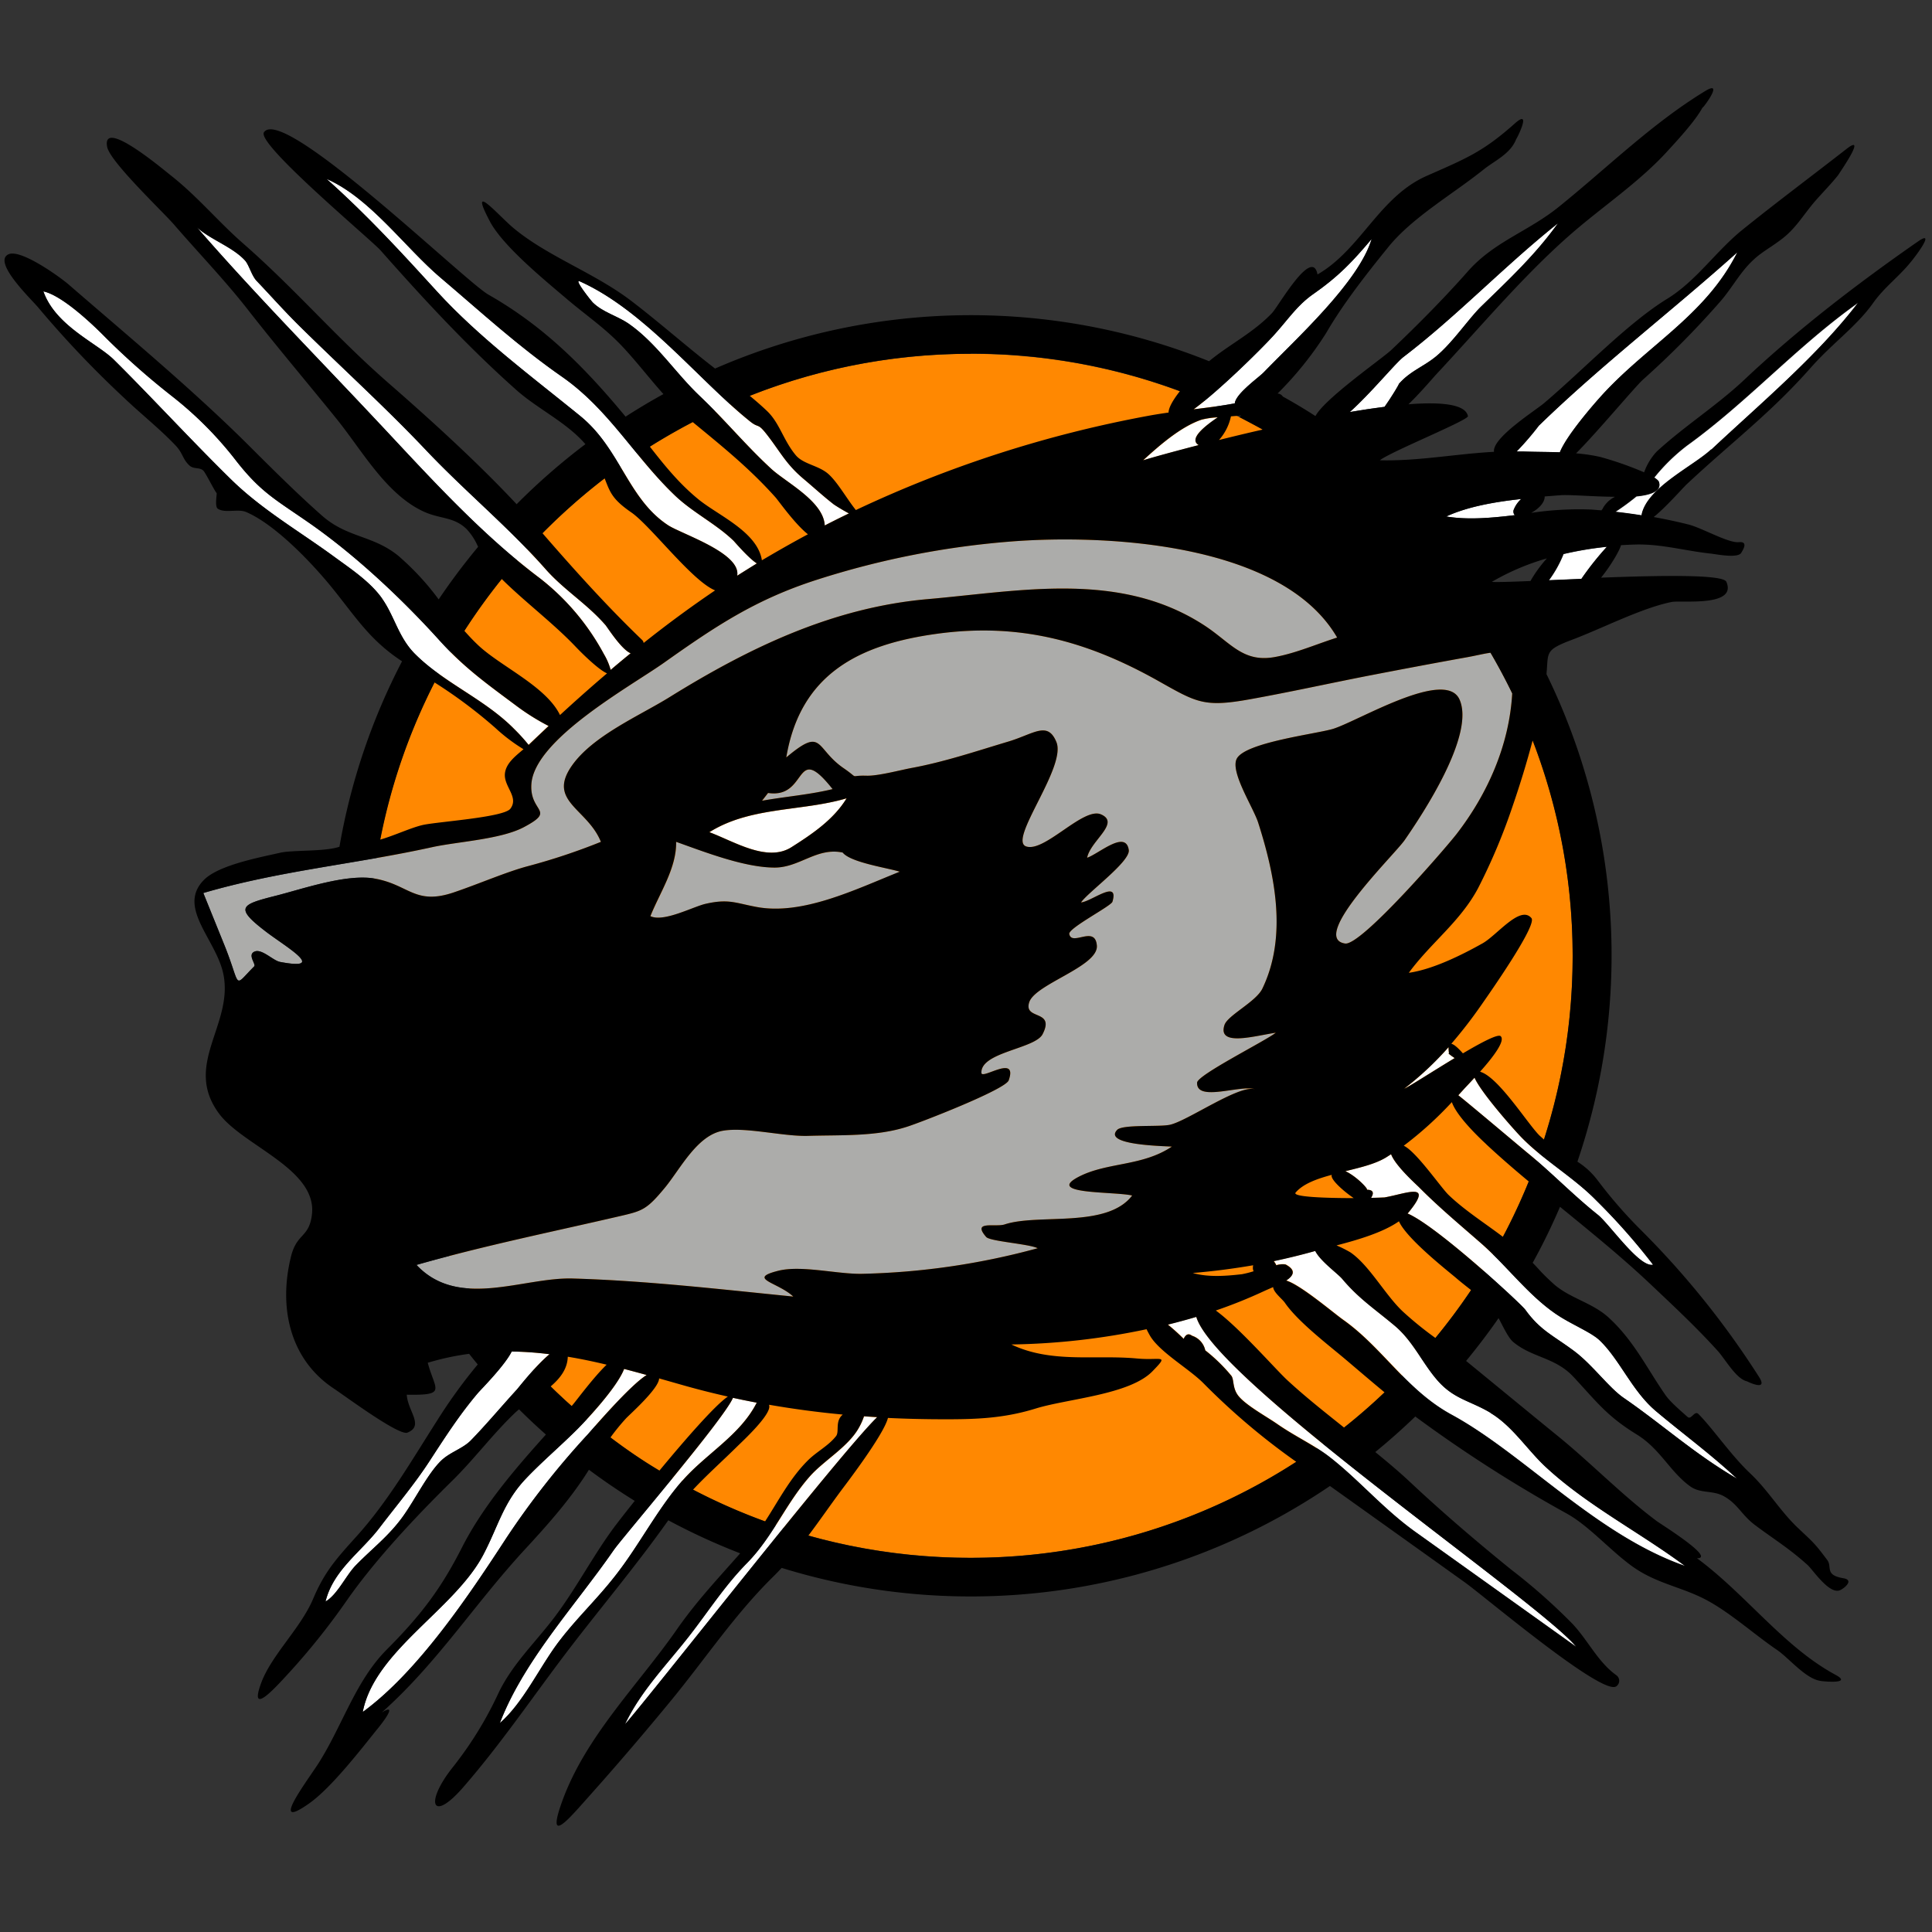 <svg xmlns="http://www.w3.org/2000/svg" viewBox="0 0 500 500"><rect x="0" y="0" width="500" height="500" fill="#333333" stroke="none"/><defs><style>.cls-1{fill:#ff8801;}.cls-2{fill:#fff;}.cls-3{fill:#acacaa;}</style></defs><title>clan-wolverine_COLOR</title><g id="n3"><path class="cls-1" d="M251.22,91.56c-85.91,0-155.8,69.89-155.8,155.8s69.89,155.8,155.8,155.8S407,333.27,407,247.37,337.13,91.56,251.22,91.56Z"/></g><g id="n2"><path class="cls-2" d="M204.83,219.25c-6.29,4-14.88-1.52-21.24-3.87,10.65-6.69,23.84-5.32,35.52-8.77C215.72,212.13,210.18,215.86,204.83,219.25Z"/><path class="cls-2" d="M162.7,83.77c-2.9-2-6.81-3-9.33-5.53-.35-.35-5-6.16-3.32-5.43,16.75,7.5,30.8,25.62,44.09,36.27,2.32,1.86,1.85.19,4.36,3.42,3.48,4.47,4.92,7.62,9.47,11.44,2.59,2.17,5.18,4.56,7.83,6.61.18.14,2.14,1.39,3.9,2.32q-3.15,1.52-6.26,3.12c-.26-6.2-10-11.15-13.75-14.58-6.5-5.94-12.1-12.78-18.52-18.85S170,88.88,162.7,83.77Z"/><path class="cls-2" d="M150.2,107.69C137.7,97.52,124,87.37,113.12,75.46c-8.52-9.33-17.84-19.58-28.6-29.15,11.22,4.86,20.28,17.75,29.54,25.6,10.5,8.91,20,17.66,31.43,25.62,12.14,8.48,18.71,20.71,29.19,30.71,4.64,4.43,10.64,7.32,15.2,11.74.16.16,4,4.64,6,5.83q-2.56,1.57-5.09,3.18c1-5.83-14.13-10.69-17.8-13C162.5,129.17,160.56,116.13,150.2,107.69Z"/><path class="cls-2" d="M98.35,109.77C82.5,92.84,66.35,76.53,51,58.89c3.6,3.18,9.15,5,12.38,8.49,1.09,1.18,1.71,3.92,3.05,5.33,3.45,3.61,7.06,7.71,11.3,11.89,11.06,10.89,22.26,21.05,32.54,31.92,10.06,10.63,21.27,19.83,31,30.85,4.76,5.37,10.65,8.89,15.43,14.4.47.54,4.07,6.26,6.51,7.3q-2.61,2.12-5.17,4.3a16.56,16.56,0,0,0-1.75-4.08,62,62,0,0,0-16.57-19.64C124.54,138.23,111.5,123.82,98.35,109.77Z"/><path class="cls-2" d="M98.84,154.85c-3.06-4.32-8.07-7.63-12.27-10.7-9-6.61-18.72-12.18-26.78-20.07-9.71-9.5-21.4-22.16-30.35-31-4.31-4.27-15.08-8.73-18.24-17.69,4.91,1.07,12.77,8.55,16.15,12a193.78,193.78,0,0,0,17.15,15.14,94.61,94.61,0,0,1,16.23,16.24c6.53,8.47,10.36,10.38,18.84,16.26,12,8.28,24.2,19.69,34.15,30.7,6.46,7.14,12.4,11.33,20,17a59.2,59.2,0,0,0,8.23,5.14q-2.59,2.43-5.17,4.9a46.53,46.53,0,0,0-3.62-4c-7.71-7.89-18.32-12-25.9-19.66C103.1,164.86,102.09,159.44,98.84,154.85Z"/><path class="cls-2" d="M121.86,372.77c-2.08,2.14-5.47,3.06-7.75,5.31-3.46,3.41-6.72,10.07-9.85,14.41-3.66,5.08-7.9,8.22-12.21,12.65-2.47,2.54-4.77,7.62-7.79,9.32,2-8.12,9.13-12.76,13.91-19,4.28-5.62,9-11.21,12.88-17.15,4.07-6.24,7.79-12.08,12.64-17.8.77-.9,7-7.16,8.75-10.75a89.92,89.92,0,0,1,9.79.7c-3.69,3.09-8.24,8.94-8.54,9.27C129.7,364.08,125.64,368.88,121.86,372.77Z"/><path class="cls-2" d="M131.2,397.8c-9.64,14.79-22.94,34.78-37.32,45.26,3.05-15.83,23.74-26.51,31.2-40.7,3.87-7.36,5.16-13.51,11-19.67,4.13-4.36,9-8.48,13.33-12.81,1.11-1.1,10.15-10.44,12.11-15.6q2.92.76,5.84,1.57c-4.36,2.69-13.89,13.86-15.47,15.62A213.12,213.12,0,0,0,131.2,397.8Z"/><path class="cls-2" d="M144.36,425.2c-4.89,6.56-8.95,15.46-15,20.73,6.24-16.27,19.6-30.47,29.5-44.81,2.12-3.07,28.62-34,30.83-39.36q3.07.67,6.15,1.25c-4.23,8.4-13.15,13.24-19.21,20.17-6.61,7.56-11.17,16.73-17.37,24.62C154.41,414,149,419,144.36,425.2Z"/><path class="cls-2" d="M161.78,446.21c4.15-8.72,11-15.58,16.7-22.93,5-6.43,9.06-12.85,14.88-18.77,6.68-6.81,10-15.37,16.23-22.4,3.72-4.21,10.1-7.7,12.83-12.83a16.73,16.73,0,0,0,1.19-2.71l3.41.22C217.4,376.08,168.68,438.4,161.78,446.21Z"/><path class="cls-2" d="M407.86,426.12l-41.35-29.54c-8.45-6-14.69-13.53-22.43-19.55-3.84-3-8.76-5.24-13.39-8.44-2.86-2-8.11-4.84-10.13-7.3-1.69-2.06-1.11-4.36-1.92-5.32a43.25,43.25,0,0,0-6.71-6.53,5.11,5.11,0,0,0-3.44-3.79q-1.31-1-2.15.8s-2-2-4.09-3.68q3.72-.92,7.36-2C314.51,357.34,398.39,414.56,407.86,426.12Z"/><path class="cls-2" d="M399.89,379.47c10.71,10,24.43,17,36.23,25.78-23-8-41.76-29-60.43-39.15-11.66-6.34-17.82-17.3-28-24.53-2.63-1.86-11.13-9.12-14.8-10.2,1.89-1.25,2.68-2.67-.18-4.17a5.25,5.25,0,0,0-2.38.21,5,5,0,0,0-.66-1.06c3.47-.74,6.92-1.57,10.34-2.53l.39-.11c1.34,2.66,5.83,5.85,7,7.25,4.29,5.1,8.34,7.71,13.64,12.16,4.71,4,7,9.47,10.92,14,4.28,5,8.36,5.27,13.79,8.48C391.36,369,395.2,375.07,399.89,379.47Z"/><path class="cls-2" d="M402.58,340c3.83,2.65,9.06,4.69,11.34,6.82,5.28,5,8.41,13.14,14.62,18.37,7.06,5.94,14.16,11.09,21,17.49-11.07-6.44-19.36-14.06-29.29-20.88-3.93-2.7-8-8.48-12.81-12.11-5.51-4.12-8.79-5.32-12.71-10.76-1.07-1.49-23-21.76-30.46-24.88.07-.08.16-.16.23-.24,6.7-8.15-.61-4.88-6.22-3.91-.19,0-1.51.08-3.44.1.64-1,.85-2.1-1.13-2.1.63,0-2.68-3.52-5.53-4.8,3.87-.94,7.72-1.87,10.42-3.49.48-.29.94-.6,1.41-.9,1.11,3,6.5,7.81,7.27,8.58,5,5.06,10.67,9.79,16.06,14.5C389.94,327.59,395.4,335.06,402.58,340Z"/><path class="cls-2" d="M413,310.56a163.74,163.74,0,0,1,14.81,16.74c-3.49.87-11.31-10.54-14.28-12.91-6.39-5.1-11.7-10.65-17.91-15.77-1-.79-14.05-11.84-18.21-15.17l1.41-1.55c.43-.48,1.5-1.58,2.79-3,1.6,3.69,9.28,12.39,11.42,14.69C398.83,299.88,407,304.44,413,310.56Z"/><path class="cls-2" d="M375,272.61c-.45-.17.34.47,1.47,1.22-5.84,3.53-11.87,7.44-13.07,7.93A81.61,81.61,0,0,0,374.89,271,11.12,11.12,0,0,0,375,272.61Z"/><path class="cls-2" d="M398.32,110.08c16.13-15.66,34.46-29.69,51.27-44.78-8.27,16.56-23.82,24.32-35.73,37.76-1.39,1.56-8.48,9.64-10.19,14-3.2-.11-6.42-.09-9.52-.21l-1.67,0A75.75,75.75,0,0,0,398.32,110.08Z"/><path class="cls-2" d="M393.68,129.14a7.22,7.22,0,0,0-2,2.93,1.44,1.44,0,0,0,.32,1.26c-6.13.73-12.19,1.27-17.73.34C379.81,131.11,386.9,129.88,393.68,129.14Z"/><path class="cls-2" d="M363.19,92.4c14-10.69,26.13-23.58,40-34.61-5.81,8.12-12.71,14.57-19.82,21.48-3.28,3.18-7.38,9.39-11.76,13-3.31,2.72-6.7,3.73-9.69,7.21.59-.69-1.85,3.38-3.6,5.81-2.87.36-5.91.82-9,1.35C354.79,101.75,361.11,94,363.19,92.4Z"/><path class="cls-2" d="M329.44,87c3.93-4.28,6.13-7.89,10.48-10.93,6.42-4.48,10-8.23,15.06-14.22C351.64,73,335.57,87.55,327,96.41c-1.26,1.3-7.19,5.46-7.45,8l-.09,0c-3.49.65-7,1.09-10.55,1.52C315.67,101,326.48,90.25,329.44,87Z"/><path class="cls-2" d="M310.26,115.21c-7.07,1.82-12.42,3.32-14.43,3.95,4.13-3.78,9.68-8.67,15.12-10.52a21.16,21.16,0,0,1,4.2-.61C312,110.14,307.45,113.6,310.26,115.21Z"/><path class="cls-2" d="M409.25,149.83l-8.36.36a30.46,30.46,0,0,0,3.78-6.79,88.83,88.83,0,0,1,11.25-1.88A76.3,76.3,0,0,0,409.25,149.83Z"/><path class="cls-2" d="M442.9,116.35c-4.61,4.33-16.56,9.85-18,16.88,0,.07,0,.12,0,.19q-3.4-.54-6.82-.92a62.63,62.63,0,0,0,5.45-4c3.88-.39,6.55-1.4,5.85-3.7-.1-.34-.56-.74-1.24-1.17a48.72,48.72,0,0,1,8.55-8.34c15.6-11.25,28.43-25.73,44.23-36.91C470.33,92.14,455.08,104.9,442.9,116.35Z"/></g><g id="n1"><path class="cls-3" d="M97.11,227.4c-7.36-1.36-18.75,2.66-25.81,4.44-9,2.28-10.68,3-2.47,9.28,5,3.84,16.15,10.2,3.63,7.82-1.82-.35-4.72-3.51-6.61-2.66s.49,3.26-.07,3.82c-5.64,5.65-3.23,5.53-7.78-5.69q-2.69-6.65-5.38-13.3c19.79-5.79,39.19-7.45,59.21-11.86,6.56-1.44,17.68-2,23.69-5.15,8.58-4.54,1.53-3.73,2-11.13.72-11.69,25.84-25.43,34.4-31.51C185.28,162,195.6,155.1,211.54,150a220.18,220.18,0,0,1,50.65-9.9c24.1-1.81,69.62.37,83.86,24.9-5.21,1.65-10.57,4-15.93,5-8.48,1.64-11.63-3.74-18.53-8.21-21.8-14.13-47.38-8.85-71.46-6.74-24.44,2.14-46,12.43-66.82,25.35-7.81,4.85-19.93,10-25.36,17.83-6.35,9.17,4.07,11,7.56,19.64a161.35,161.35,0,0,1-18.77,6.26c-5.62,1.48-12.66,4.57-19.24,6.8C107.44,234.36,105.91,229,97.11,227.4Z"/><path class="cls-3" d="M232.87,225.6c-11.48,4.59-25.28,11.42-37.24,9.08-5.3-1-7.09-2.12-13-.77-3.27.76-10.84,4.83-14.27,3.19,2.45-6.14,6.78-12.43,6.66-19.23,7.26,2.58,17.65,6.66,25.51,6.66,6.43,0,10.93-5.3,17.59-3.89C220.1,223.22,229.77,224.62,232.87,225.6Z"/><path class="cls-3" d="M197.26,207.22l1.55-2c10.53,1.58,6.64-13.67,16.7-1C209.5,205.67,203.33,206.14,197.26,207.22Z"/><path class="cls-3" d="M107.79,327.36c17.53-5,35-8.53,52.74-12.65,5.76-1.34,6.86-1.65,11.64-7.45,4-4.91,8.32-13.54,15-14.64,5.94-1,15.55,1.55,22.05,1.34,8.46-.26,17.58.23,25.58-2.38,3.2-1,25.42-9.6,26.26-12,2.41-6.9-7-.06-7.07-1.92-.22-5.39,13.85-6.21,15.83-10,3.35-6.53-5-3.56-3.45-8.29s17.93-9.25,17.5-14.65-6.49.27-7.14-3c-.3-1.51,10.83-7.22,11.17-8.35,1.79-6-5.5,0-8.13.17,1.76-2.6,12.79-10.59,12.36-13.56-.78-5.33-7.79,1-10.78,2,.86-4.41,8.68-9,3.59-11.22-4.56-2-14.64,9.94-19.38,8.29s10.5-20.54,7.84-27c-2.27-5.56-5.85-2.1-12.49-.12-8.26,2.47-16.49,5.25-25,6.82-2.91.54-8.76,2.12-11.73,2-4.64-.12-1.59,1-5.74-1.87-7.64-5.19-5.25-11-14.95-2.86,3.64-21.64,18.88-29.25,39-32,21.32-2.91,38.84,1.84,57.35,12.25,9.9,5.57,11.77,6.84,23.65,4.7,10.48-1.88,20.89-4.2,31.35-6.23,8.29-1.6,16.61-3.17,24.9-4.66,2.29-.41,4.31-.93,6-1.15q3,5.14,5.62,10.53c-.76,13.31-6.3,25.89-14.4,36.38-2.68,3.47-24.72,29-28.86,28.34-9.36-1.45,12.82-23,15.41-26.74,4.59-6.64,18.28-27.19,14.22-36.39-3.61-8.17-26.12,5.5-32.68,7.56-4.24,1.32-22.88,3.5-25,7.78-1.7,3.44,4.3,12.56,5.57,16.53,4.32,13.53,7.6,29.39,1.08,42.93-1.64,3.41-9,6.92-9.81,9.42-1.86,5.68,7.71,2.83,13.28,2-2.64,2.11-20.26,10.91-20.36,12.91-.25,5.15,11.36.44,15,1.73-4.05-1.29-17.36,8.12-22,9.17-2.73.63-12.3-.16-13.7,1.34-3.59,3.82,10.86,4.14,14.17,4.32-7.66,5.12-16.59,4-23.94,7.72-9.27,4.71,9,3.84,13.66,4.94-6.55,8.59-24.23,4.59-33,7.48-2.4.79-8.57-1.11-4.78,3.25,1,1.15,11,1.77,13.33,2.91a187.39,187.39,0,0,1-45.46,6.62c-6.34.13-15.69-2.29-21.66-.79-8.25,2.08-.12,2.95,3.87,6.68-18.92-1.89-38-4.11-57-4.67C135.42,330.47,118.71,339,107.79,327.36Z"/></g><g id="Base"><path d="M494.6,67.84l-.07.09C494.35,68.17,494.34,68.18,494.6,67.84Z"/><path d="M475.79,45.22s.12-.14.34-.44Z"/><path d="M496.36,62.5c-15.38,10.69-31,22.64-44.82,35.67-7.19,6.79-15.62,12.09-22.79,18.7a15.28,15.28,0,0,0-3.25,5.37,86.71,86.71,0,0,0-11.43-4,44.35,44.35,0,0,0-6.19-.91c5.3-5.28,15.07-17,17.29-19.06A228.2,228.2,0,0,0,445.41,77.8c2.74-3.21,4.74-6.91,7.59-9.79,2.59-2.62,4.28-3.31,7.72-5.84,4.22-3.1,5.82-6.49,9.41-10.55,1.57-1.78,4-4.27,5.66-6.4-.16.1,7.79-11.16,2-6.61-8.91,6.95-18,13.72-26.78,20.8-6.86,5.5-12,13.29-19.51,17.9-10.28,6.32-21.49,18.18-31.87,27-2.18,1.86-13.14,8.77-13,12.43,0,.07,0,.13,0,.19-9.94.54-19.69,2.44-29.52,2.19,2.62-2.14,23-10.4,22.79-11.42-.6-3.06-6.7-3.74-15.39-3.07,3.16-3.05,6.28-6.77,7.26-7.82C383.53,84.22,395.35,70,408.28,59.1c7.73-6.5,16.35-12.43,23.19-19.91,2.86-3.12,7.47-8.12,9.19-11.46-.67,1.3,6-7.43.63-4.16-13.7,8.34-25.38,19.89-37.83,29.93-8,6.47-16.8,9-23.65,16.81-6.18,7-13.31,14.17-19.77,20.29-2.24,2.12-17.26,12.59-19.6,17.08Q336.3,105,332,102.63a1.72,1.72,0,0,0-1.37-.78,89.62,89.62,0,0,0,12.54-15.6c4-6.93,9.59-14.28,16.17-22.37,6.23-7.67,16.77-13.71,24.5-19.92,3.09-2.48,7.15-4.15,8.59-8.07-.39,1,4.37-8.14-.32-4-8.21,7.31-12.36,9-22.77,13.58-12.39,5.4-17.1,19.06-28.37,25.56-1.36-7.25-10.06,8.16-11.78,10-5,5.21-11,8.08-16.28,12.45a165.52,165.52,0,0,0-127.85,1.9c-6.74-5.16-14.39-11.94-21.72-17.53-9.59-7.31-21.93-11.61-30.65-19-3.94-3.36-11.6-12.32-5.89-1.52,3.38,6.39,14.3,15.28,19.7,19.88s10.14,7.7,14.81,12.72c3.57,3.84,6.85,8.11,10.38,12.06q-5,2.75-9.79,5.84C151.28,95,140.75,84.42,126.38,76.24c-6.11-3.48-53.22-49.22-58.07-42-2,3,27.75,27.81,30.19,30.57,11.17,12.63,22.39,24.77,35,36,5.56,5,13.09,8.43,18,14.14a167.31,167.31,0,0,0-17.8,15.54c-9.77-10.46-21.46-21.14-32.75-31C86.87,87.26,76.78,75.13,62.77,62.87c-6.21-5.43-11.63-12-18.46-17.39-2.74-2.17-18-15-16.58-7.47C28.47,41.85,42,54.64,45,58.08,51.15,65.21,58,72.32,63.84,79.75c7.56,9.7,15.54,19.1,23.27,28.66,6.51,8.05,12.73,19.37,22.37,23.91,4.4,2.07,7.86,1.33,11.25,4.58a15.73,15.73,0,0,1,3,4.63,167.06,167.06,0,0,0-10.2,13.59,69,69,0,0,0-10.52-11.34c-6.61-5.31-13.1-4.56-19.65-10.31-6-5.28-12.48-11.7-18.41-17.62C50.49,101.38,33.65,87.38,17.75,73.62,15.51,71.68,5.28,64.3,2.16,65.83c-4.17,2,6.08,11.75,7.73,13.75A265.11,265.11,0,0,0,32.25,103.1c4.32,4.11,9.16,7.93,13.26,12.26,1.86,2,1.77,3.52,3.53,5.12,1.21,1.1,2.91.27,3.81,1.6,1,1.53,2.59,4.77,3.22,5.55.11.13-.54,3.4.26,4,1.82,1.27,5.21,0,7.3.85,7.51,3.18,16.89,13,22.11,19.39,6.23,7.67,9.71,13.47,17.78,18.92l.53.35a164.56,164.56,0,0,0-16.2,48c-3.87,1.32-12.08.79-15.41,1.56-4.94,1.15-15.79,3.12-19.64,7-7.16,7.2,3.35,15.56,5.06,24.66,2.44,13-10.53,23.27-1.14,35.88,6.19,8.32,25.47,14.33,24,26.14-.74,6-3.88,4.68-5.4,10.77-3.3,13.26-.29,26.72,11.12,34.24,2.84,1.87,16.8,12.26,19,11.37,4.42-1.77.06-5.6-.17-9.81,10.57.18,7.29-1.2,5.43-8.27a69.08,69.08,0,0,1,10.71-2.31q1.1,1.39,2.23,2.75a134.3,134.3,0,0,0-10.62,14.69c-6.4,10-12.51,20.63-20.62,29.65-5.16,5.74-8.3,9.08-11.36,16.31-3.24,7.66-10.82,14.58-13.47,21.84-3.36,9.2,4.3.48,7.42-2.9A179.86,179.86,0,0,0,90,413.84c7.43-10.55,17.89-21.62,27-30.59,5.68-5.57,10.53-12.12,16.25-17.57.33-.32.7-.63,1.08-.94q3.38,3.36,6.95,6.52c-8.16,9.09-16.28,18.54-21.74,29.26S108.91,418.07,100,427c-8,8.1-11.34,19.46-17.51,29.24-2.72,4.3-13.27,18.11-2.46,10.47,5.66-4,13.11-13.62,17.49-19.07-.27.34,6.42-7.65,1.25-4.42,14.47-12.88,24.08-28.19,37.12-42.28,5.54-6,11.13-12.26,15.65-19.2l.88-1.37q5.74,4.28,11.85,8.06c-2.64,3.3-4.67,5.92-5.5,7.05-5.7,7.76-10.06,16.4-16,24-4.82,6.18-10.19,11.36-13.67,18.48a95.59,95.59,0,0,1-12.07,19.59c-7.09,9-5.3,14.33,2.79,5.06,9.91-11.37,18.18-23.69,27.41-35.78,8.43-11,17.5-21.77,25.73-33.38A165.06,165.06,0,0,0,191.56,402c-5.81,6.6-11.28,12.36-16.47,19.81-10,14.33-23.6,27.63-29.64,44.48-4.12,11.49,1.66,4.57,6.85-1.25q11.07-12.39,21.61-25.24c9-11,16.31-22.05,26.26-31.83.74-.72,1.44-1.46,2.13-2.2a165.49,165.49,0,0,0,141.89-21.2Q361.61,397,379,409.44c5,3.54,35.54,29.46,39.26,27a1.75,1.75,0,0,0,.08-2.87c-4.78-3.41-7.26-8.91-11.35-13.29a151.84,151.84,0,0,0-15.81-14c-8.89-7.18-18-15-25.81-22.31-3-2.84-6.21-5.54-9.45-8.18q5.37-4.39,10.36-9.2l.17.13a353.25,353.25,0,0,0,39.05,25c5.64,3.14,10.77,9.06,16.45,13.3,6.23,4.66,12.58,5.47,19,8.71s12.92,9.18,19,13.31c3.14,2.15,7.47,7.61,11.4,8-.45,0,8.53,1,3.64-1.62-13.39-7.24-23.06-20.72-35.81-30.15,5,.06-9.64-9-10.37-9.58-8.9-6.62-17.19-15.2-25.76-22.14-7.37-6-15.86-13-23.62-19.34,2.94-3.58,5.75-7.26,8.4-11.08,1.24,2.31,2.53,5.13,3.81,6.19,4.9,4.08,10.83,3.92,15.56,9,5.9,6.32,8.59,10.13,16.36,14.9,6.1,3.74,8.55,9.56,13.77,13.38,2.7,2,5.78,1,8.73,2.58,3.66,2,4.64,4.88,8.09,7.47,4.92,3.7,8.81,6,13.67,10.39,1.33,1.2,5.58,7.66,8.36,6.51,1-.41,3.83-2.62.86-3.11-4.91-.82-2.81-2.92-4.14-4.7-3.26-4.36-3.59-4.53-7.56-8.28-4.71-4.45-7.68-9.72-12.47-14.23-5-4.74-9.53-11.48-13.32-15.29-1-1-1.87,1.61-2.8.77-1.65-1.48-4.48-3.88-5.7-5.63-4.8-6.9-8.23-14.17-14.77-20.13-4.27-3.89-10.2-5-14.37-8.82-3.2-2.95-3.24-3.25-5.25-5.32q3.87-7,7.07-14.49c7.91,6.47,15.86,12.9,23.27,19.89,6,5.68,12.06,11.31,17.62,17.48,1.87,2.08,4.73,7.22,7.51,7.79-.05,0,5.52,2.76,3.19-1a222.76,222.76,0,0,0-30.5-38,120.48,120.48,0,0,1-11.34-13,19.75,19.75,0,0,0-5.25-4.84,165.63,165.63,0,0,0-8-126.18c.52-5.71-.51-6.2,6.67-8.91,7.8-2.94,18-8.22,25.73-9.76,2.48-.49,17,1.37,14.15-5.22-.85-1.95-17-1.66-32.43-1.07,2.53-3.1,4.89-7.16,5.15-8.4,1.32-.09,2.63-.15,3.93-.18,6.66-.14,12.76,1.66,19.32,2.35,1.38.15,7.07,1.31,7.9-.23.3-.55,2-3-.68-2.73s-9.58-3.72-13-4.57q-4.45-1.11-9-1.93c3.13-2.49,7.56-7.56,8.6-8.53,11.57-10.83,21.51-18.19,32.07-30.14,5.64-6.38,11.81-10.64,16.17-16.79,2.84-4,6.73-6.83,9.71-10.56C495.49,66.68,501.2,59.14,496.36,62.5Zm-98,47.57c16.13-15.66,34.46-29.69,51.27-44.78-8.27,16.56-23.82,24.32-35.73,37.76-1.39,1.56-8.48,9.64-10.19,14-3.2-.11-6.42-.09-9.52-.21l-1.67,0A75.75,75.75,0,0,0,398.32,110.08Zm-4.64,19.06a7.22,7.22,0,0,0-2,2.93,1.44,1.44,0,0,0,.32,1.26c-6.13.73-12.19,1.27-17.73.34C379.81,131.11,386.9,129.88,393.68,129.14ZM363.19,92.4c14-10.69,26.13-23.58,40-34.61-5.81,8.12-12.71,14.57-19.82,21.48-3.28,3.18-7.38,9.39-11.76,13-3.31,2.72-6.7,3.73-9.69,7.21.59-.69-1.85,3.38-3.6,5.81-2.87.36-5.91.82-9,1.35C354.79,101.75,361.11,94,363.19,92.4ZM329.44,87c3.93-4.28,6.13-7.89,10.48-10.93,6.42-4.48,10-8.23,15.06-14.22C351.64,73,335.57,87.55,327,96.41c-1.26,1.3-7.19,5.46-7.45,8l-.09,0c-3.49.65-7,1.09-10.55,1.52C315.67,101,326.48,90.25,329.44,87Zm-2.63,24.17c-4,.9-7.79,1.82-11.33,2.7a13.44,13.44,0,0,0,3.09-6.12l2.67-.21a5.2,5.2,0,0,1-.54.37C322.76,109,324.8,110.07,326.81,111.19Zm-16.55,4c-7.07,1.82-12.42,3.32-14.43,3.95,4.13-3.78,9.68-8.67,15.12-10.52a21.16,21.16,0,0,1,4.2-.61C312,110.14,307.45,113.6,310.26,115.21Zm-59-23.65a155,155,0,0,1,54.1,9.71c-1.63,2.08-2.91,4.15-2.94,5.54-1.59.22-3.17.47-4.75.75A307.93,307.93,0,0,0,221.5,132c-2.16-2.65-4.68-7.11-7-9.22-2.55-2.36-6.57-2.57-8.58-5-3.21-3.86-4.15-8.31-7.42-11.42-1.39-1.33-2.91-2.64-4.46-3.92A154.75,154.75,0,0,1,251.22,91.56ZM162.7,83.77c-2.9-2-6.81-3-9.33-5.53-.35-.35-5-6.16-3.32-5.43,16.75,7.5,30.8,25.62,44.09,36.27,2.32,1.86,1.85.19,4.36,3.42,3.48,4.47,4.92,7.62,9.47,11.44,2.59,2.17,5.18,4.56,7.83,6.61.18.14,2.14,1.39,3.9,2.32q-3.15,1.52-6.26,3.12c-.26-6.2-10-11.15-13.75-14.58-6.5-5.94-12.1-12.78-18.52-18.85S170,88.88,162.7,83.77Zm16.58,25.47c7.64,6.28,14.75,12,21.45,19.51.74.83,5,6.88,8.36,9.52q-4.92,2.64-9.72,5.45L197.17,145a5.37,5.37,0,0,0-.11-.62c-1.61-7-11.32-11.07-16.34-15.18s-8.74-8.76-12.54-13.61Q173.59,112.21,179.28,109.24Zm-29.07-1.55C137.7,97.52,124,87.37,113.12,75.46c-8.52-9.33-17.84-19.58-28.6-29.15,11.22,4.86,20.28,17.75,29.54,25.6,10.5,8.91,20,17.66,31.43,25.62,12.14,8.48,18.71,20.71,29.19,30.71,4.64,4.43,10.64,7.32,15.2,11.74.16.16,4,4.64,6,5.83q-2.56,1.57-5.09,3.18c1-5.83-14.13-10.69-17.8-13C162.5,129.17,160.56,116.13,150.2,107.69Zm6.27,16.11c1.41,3.58,1.91,5.37,6.9,8.81s15.75,17.79,21.69,20.18q-9.54,6.47-18.5,13.61a1.35,1.35,0,0,0-.44-.83c-8.73-8.37-17.14-17.67-25.73-27.57A157.23,157.23,0,0,1,156.47,123.81Zm-58.12-14C82.5,92.84,66.35,76.53,51,58.89c3.6,3.18,9.15,5,12.38,8.49,1.09,1.18,1.71,3.92,3.05,5.33,3.45,3.61,7.06,7.71,11.3,11.89,11.06,10.89,22.26,21.05,32.54,31.92,10.06,10.63,21.27,19.83,31,30.85,4.76,5.37,10.65,8.89,15.43,14.4.47.54,4.07,6.26,6.51,7.3q-2.61,2.12-5.17,4.3a16.56,16.56,0,0,0-1.75-4.08,62,62,0,0,0-16.57-19.64C124.54,138.23,111.5,123.82,98.35,109.77Zm31.52,40.07c6,5.94,13.29,11.4,19.06,17.46,2.3,2.42,6.27,6.17,8.16,6.93q-6.17,5.26-12.17,10.79c-3.58-7.4-15.27-12.54-21.1-18-1.27-1.19-2.47-2.46-3.64-3.78A156.79,156.79,0,0,1,129.87,149.84Zm-31,5c-3.06-4.32-8.07-7.63-12.27-10.7-9-6.61-18.72-12.18-26.78-20.07-9.71-9.5-21.4-22.16-30.35-31-4.31-4.27-15.08-8.73-18.24-17.69,4.91,1.07,12.77,8.55,16.15,12a193.78,193.78,0,0,0,17.15,15.14,94.61,94.61,0,0,1,16.23,16.24c6.53,8.47,10.36,10.38,18.84,16.26,12,8.28,24.2,19.69,34.15,30.7,6.46,7.14,12.4,11.33,20,17a59.2,59.2,0,0,0,8.23,5.14q-2.59,2.43-5.17,4.9a46.53,46.53,0,0,0-3.62-4c-7.71-7.89-18.32-12-25.9-19.66C103.1,164.86,102.09,159.44,98.84,154.85Zm13.63,21.78a124.64,124.64,0,0,1,15.67,11.72,45.78,45.78,0,0,0,7.3,5.53c-2,1.71-4.43,3.53-4.79,6.13-.48,3.48,3.72,6.19,1.39,9.27-1.71,2.27-19.19,3.37-22.77,4.23-3.07.73-7.15,2.67-10.89,3.76A154.63,154.63,0,0,1,112.46,176.63ZM97.11,227.4c-7.36-1.36-18.75,2.66-25.81,4.44-9,2.28-10.68,3-2.47,9.28,5,3.84,16.15,10.2,3.63,7.82-1.82-.35-4.72-3.51-6.61-2.66s.49,3.26-.07,3.82c-5.64,5.65-3.23,5.53-7.78-5.69q-2.69-6.65-5.38-13.3c19.79-5.79,39.19-7.45,59.21-11.86,6.56-1.44,17.68-2,23.69-5.15,8.58-4.54,1.53-3.73,2-11.13.72-11.69,25.84-25.43,34.4-31.51C185.28,162,195.6,155.1,211.54,150a220.18,220.18,0,0,1,50.65-9.9c24.1-1.81,69.62.37,83.86,24.9-5.21,1.65-10.57,4-15.93,5-8.48,1.64-11.63-3.74-18.53-8.21-21.8-14.13-47.38-8.85-71.46-6.74-24.44,2.14-46,12.43-66.82,25.35-7.81,4.85-19.93,10-25.36,17.83-6.35,9.17,4.07,11,7.56,19.64a161.35,161.35,0,0,1-18.77,6.26c-5.62,1.48-12.66,4.57-19.24,6.8C107.44,234.36,105.91,229,97.11,227.4Zm107.72-8.15c-6.29,4-14.89-1.52-21.25-3.88,10.65-6.69,23.84-5.32,35.52-8.77C215.72,212.13,210.18,215.86,204.83,219.25Zm28,6.35c-11.48,4.59-25.28,11.42-37.24,9.08-5.3-1-7.09-2.12-13-.77-3.27.76-10.84,4.83-14.27,3.19,2.45-6.14,6.78-12.43,6.66-19.23,7.26,2.58,17.65,6.66,25.51,6.66,6.43,0,10.93-5.3,17.59-3.89C220.1,223.22,229.77,224.62,232.87,225.6Zm-35.61-18.38,1.55-2c10.53,1.58,6.64-13.67,16.7-1C209.5,205.67,203.33,206.14,197.26,207.22ZM107.79,327.36c17.53-5,35-8.53,52.74-12.65,5.76-1.34,6.86-1.65,11.64-7.45,4-4.91,8.32-13.54,15-14.64,5.94-1,15.55,1.55,22.05,1.34,8.46-.26,17.58.23,25.58-2.38,3.2-1,25.42-9.6,26.26-12,2.41-6.9-7-.06-7.07-1.92-.22-5.39,13.85-6.21,15.83-10,3.35-6.53-5-3.56-3.45-8.29s17.93-9.25,17.5-14.65-6.49.27-7.14-3c-.3-1.51,10.83-7.22,11.17-8.35,1.79-6-5.5,0-8.13.17,1.76-2.6,12.79-10.59,12.36-13.56-.78-5.33-7.79,1-10.78,2,.86-4.41,8.68-9,3.59-11.22-4.56-2-14.64,9.94-19.38,8.29s10.5-20.54,7.84-27c-2.27-5.56-5.85-2.1-12.49-.12-8.26,2.47-16.49,5.25-25,6.82-2.91.54-8.76,2.12-11.73,2-4.64-.12-1.59,1-5.74-1.87-7.64-5.19-5.25-11-14.95-2.86,3.64-21.64,18.88-29.25,39-32,21.32-2.91,38.84,1.84,57.35,12.25,9.9,5.57,11.77,6.84,23.65,4.7,10.48-1.88,20.89-4.2,31.35-6.23,8.29-1.6,16.61-3.17,24.9-4.66,2.29-.41,4.31-.93,6-1.15q3,5.14,5.62,10.53c-.76,13.31-6.3,25.89-14.4,36.38-2.68,3.47-24.72,29-28.86,28.34-9.36-1.45,12.82-23,15.41-26.74,4.59-6.64,18.28-27.19,14.22-36.39-3.61-8.17-26.12,5.5-32.68,7.56-4.24,1.32-22.88,3.5-25,7.78-1.7,3.44,4.3,12.56,5.57,16.53,4.32,13.53,7.6,29.39,1.08,42.93-1.64,3.41-9,6.92-9.81,9.42-1.86,5.68,7.71,2.83,13.28,2-2.64,2.11-20.26,10.91-20.36,12.91-.25,5.15,11.36.44,15,1.73-4.05-1.29-17.36,8.12-22,9.17-2.73.63-12.3-.16-13.7,1.34-3.59,3.82,10.86,4.14,14.17,4.32-7.66,5.12-16.59,4-23.94,7.72-9.27,4.71,9,3.84,13.66,4.94-6.55,8.59-24.23,4.59-33,7.48-2.4.79-8.57-1.11-4.78,3.25,1,1.15,11,1.77,13.33,2.91a187.39,187.39,0,0,1-45.46,6.62c-6.34.13-15.69-2.29-21.66-.79-8.25,2.08-.12,2.95,3.87,6.68-18.92-1.89-38-4.11-57-4.67C135.42,330.47,118.71,339,107.79,327.36ZM375,272.61c-.45-.17.34.47,1.47,1.22-5.84,3.53-11.87,7.44-13.07,7.93A81.61,81.61,0,0,0,374.89,271,11.12,11.12,0,0,0,375,272.61Zm9.64,23.53c3.55,3.31,7.23,6.49,11,9.63a155.14,155.14,0,0,1-6.69,14.32c-4.73-3.59-9.87-6.83-14.07-10.85-2-1.94-8.36-11.22-11.59-12.73a93.7,93.7,0,0,0,12.45-11.28C377.09,289.17,383.66,295.21,384.67,296.15Zm-34.33,13.93c-7,0-16-.28-15-1.44,1.94-2.26,5.46-3.54,9.34-4.58l0,.06C344.25,305.19,347.62,308.23,350.34,310.07ZM324.43,329a27.68,27.68,0,0,1-3,.76c-4.09.47-8.75.84-12.74-.31q7.86-.66,15.63-2a3.2,3.2,0,0,0-.07.88A2.17,2.17,0,0,0,324.43,329ZM157,353.18c-3.48,3.34-7.92,9.41-8.78,10.38l-.28.32q-2.78-2.47-5.42-5.08c2.44-2.09,4.33-4.52,4.42-7.68C150.31,351.67,153.66,352.38,157,353.18Zm-23.33,6.51c-4,4.39-8,9.19-11.83,13.09-2.08,2.14-5.47,3.06-7.75,5.31-3.46,3.41-6.72,10.07-9.85,14.41-3.66,5.08-7.9,8.22-12.21,12.65-2.47,2.54-4.77,7.62-7.79,9.32,2-8.12,9.13-12.76,13.91-19,4.28-5.62,9-11.21,12.88-17.15,4.07-6.24,7.79-12.08,12.64-17.8.77-.9,7-7.16,8.75-10.75a89.92,89.92,0,0,1,9.79.7C138.54,353.5,134,359.36,133.69,359.69Zm18.19,11.8A213.12,213.12,0,0,0,131.2,397.8c-9.64,14.79-22.94,34.78-37.32,45.26,3.05-15.83,23.74-26.51,31.2-40.7,3.87-7.36,5.16-13.51,11-19.67,4.13-4.36,9-8.48,13.33-12.81,1.11-1.1,10.15-10.44,12.11-15.6q2.92.76,5.84,1.57C163,358.55,153.46,369.73,151.88,371.49ZM158,372a55,55,0,0,1,4-4.91c.84-.92,8.55-7.74,8.58-10.36l5.69,1.62q6,1.72,12.1,3.08c-3.28,2.2-10.95,11-17.7,19.15C166.29,378,162.08,375.09,158,372Zm18.62,11.14c-6.61,7.56-11.17,16.73-17.37,24.62C154.41,414,149,419,144.36,425.2c-4.89,6.56-8.95,15.46-15,20.73,6.24-16.27,19.6-30.47,29.5-44.81,2.12-3.07,28.62-34,30.83-39.36q3.07.67,6.15,1.25C191.61,371.41,182.69,376.25,176.63,383.18Zm2.77,2.35c3.62-3.86,7.52-7.32,11.49-11.24,1.27-1.25,8.85-8.24,8.18-10.54l0-.16q9.48,1.65,19.05,2.54c-2.09,1.73-.82,4.4-1.74,5.57-2,2.55-5,4-7.3,6.3-4.64,4.62-7.56,10.37-11.06,15.76A154.54,154.54,0,0,1,179.4,385.53Zm-17.62,60.68c4.15-8.72,11-15.58,16.7-22.93,5-6.43,9.06-12.85,14.88-18.77,6.68-6.81,10-15.37,16.23-22.4,3.72-4.21,10.1-7.7,12.83-12.83a16.73,16.73,0,0,0,1.19-2.71l3.41.22C217.4,376.08,168.68,438.4,161.78,446.21Zm89.44-43a155.14,155.14,0,0,1-42-5.76c2.84-3.77,5.53-7.67,8.44-11.61.7-.95,11.05-14.39,12.15-18.84q6.4.31,12.87.34c9.07.05,16.64-.07,25.39-2.78,8.25-2.55,24.3-3.55,30.21-9.65,4.41-4.55,2.22-2.7-4.08-3.3-10.85-1-22.06,1.32-32.45-3.62A181.14,181.14,0,0,0,296.73,344c.34.7.7,1.35.9,1.7,2.52,4.28,10.28,8.63,13.94,12.4a177.18,177.18,0,0,0,23.89,20.21A154.78,154.78,0,0,1,251.22,403.17Zm156.64,23-41.35-29.54c-8.45-6-14.69-13.53-22.43-19.55-3.84-3-8.76-5.24-13.39-8.44-2.86-2-8.11-4.84-10.13-7.3-1.69-2.06-1.11-4.36-1.92-5.32a43.25,43.25,0,0,0-6.71-6.53,5.11,5.11,0,0,0-3.44-3.79q-1.31-1-2.15.8s-2-2-4.09-3.68q3.72-.92,7.36-2C314.51,357.34,398.39,414.56,407.86,426.12Zm-60-56.71c-5-4-10-7.93-14.65-12.23-3-2.75-12.51-13.68-18.55-18.07a126.78,126.78,0,0,0,12.44-5c.69-.32,1.53-.68,2.4-1.06.09,1.35,2.27,3,3,4,3.33,4.9,11.23,10.91,15.76,14.74,3.2,2.71,6.59,5.62,10.06,8.49Q353.31,365.11,347.88,369.41Zm37.87-3.77c5.61,3.33,9.45,9.42,14.14,13.83,10.71,10,24.43,17,36.23,25.78-23-8-41.76-29-60.43-39.15-11.66-6.34-17.82-17.3-28-24.53-2.63-1.86-11.13-9.12-14.8-10.2,1.89-1.25,2.68-2.67-.18-4.17a5.25,5.25,0,0,0-2.38.21,5,5,0,0,0-.66-1.06c3.47-.74,6.92-1.57,10.34-2.53l.39-.11c1.34,2.66,5.83,5.85,7,7.25,4.29,5.1,8.34,7.71,13.64,12.16,4.71,4,7,9.47,10.92,14C376.24,362.13,380.33,362.43,385.75,365.65Zm-14.24-19.43a90.94,90.94,0,0,1-8.43-6.84c-4.59-4.31-8.61-11.9-13.55-15.3a30.12,30.12,0,0,0-3.61-1.81c5.5-1.43,12-3.33,16.16-6.24,2,4.59,13.14,13.23,14.94,14.8,1.17,1,2.45,2,3.72,3Q376.43,340.25,371.51,346.22ZM402.58,340c3.83,2.65,9.06,4.69,11.34,6.82,5.28,5,8.41,13.14,14.62,18.37,7.06,5.94,14.16,11.09,21,17.49-11.07-6.44-19.36-14.06-29.29-20.88-3.93-2.7-8-8.48-12.81-12.11-5.51-4.12-8.79-5.32-12.71-10.76-1.07-1.49-23-21.76-30.46-24.88.07-.08.16-.16.23-.24,6.7-8.15-.61-4.88-6.22-3.91-.19,0-1.51.08-3.44.1.64-1,.85-2.1-1.13-2.1.63,0-2.68-3.52-5.53-4.8,3.87-.94,7.72-1.87,10.42-3.49.48-.29.94-.6,1.41-.9,1.11,3,6.5,7.81,7.27,8.58,5,5.06,10.67,9.79,16.06,14.5C389.94,327.59,395.4,335.06,402.58,340ZM413,310.56a163.74,163.74,0,0,1,14.81,16.74c-3.49.87-11.31-10.54-14.28-12.91-6.39-5.1-11.7-10.65-17.91-15.77-1-.79-14.05-11.84-18.21-15.17l1.41-1.55c.43-.48,1.5-1.58,2.79-3,1.6,3.69,9.28,12.39,11.42,14.69C398.83,299.88,407,304.44,413,310.56Zm-6-63.19a155.22,155.22,0,0,1-7.42,47.54c-.37-.32-.74-.67-1.12-1-3-2.9-10.67-15.24-15.42-16.55,3.17-3.55,6.65-8,5.33-9.2-.69-.64-4.95,1.6-9.77,4.45-1.5-1.69-2.41-2.37-3-2.48a121.61,121.61,0,0,0,7.93-10.27c1.64-2.36,14.34-20.4,12.81-22.25-2.88-3.46-8.86,4.36-12.61,6.5-5.34,3-12.89,6.77-19.13,7.65,5.7-7.77,13.29-13.21,17.9-21.85a153.83,153.83,0,0,0,9-21.39c1.85-5.37,3.62-11.11,5.14-16.88A155,155,0,0,1,407,247.37Zm-11-97c-4.89.2-8.56.32-9.92.22a62.3,62.3,0,0,1,14.25-6.08A34.08,34.08,0,0,0,396.06,150.4Zm13.18-.57-8.36.36a30.46,30.46,0,0,0,3.78-6.79,88.83,88.83,0,0,1,11.25-1.88A76.3,76.3,0,0,0,409.25,149.83Zm5.41-18c0,.1-.07.19-.11.28l-2.62-.21a84.29,84.29,0,0,0-15.59.86c1.86-1,3.55-2.64,3.49-4.25l4-.31c2.43-.2,8.56.37,14.21.4A7.11,7.11,0,0,0,414.65,131.87Zm28.25-15.52c-4.61,4.33-16.56,9.85-18,16.88,0,.07,0,.12,0,.19q-3.4-.54-6.82-.92a62.63,62.63,0,0,0,5.45-4c3.88-.39,6.55-1.4,5.85-3.7-.1-.34-.56-.74-1.24-1.17a48.72,48.72,0,0,1,8.55-8.34c15.6-11.25,28.43-25.73,44.23-36.91C470.33,92.14,455.08,104.9,442.9,116.35Z"/></g></svg>